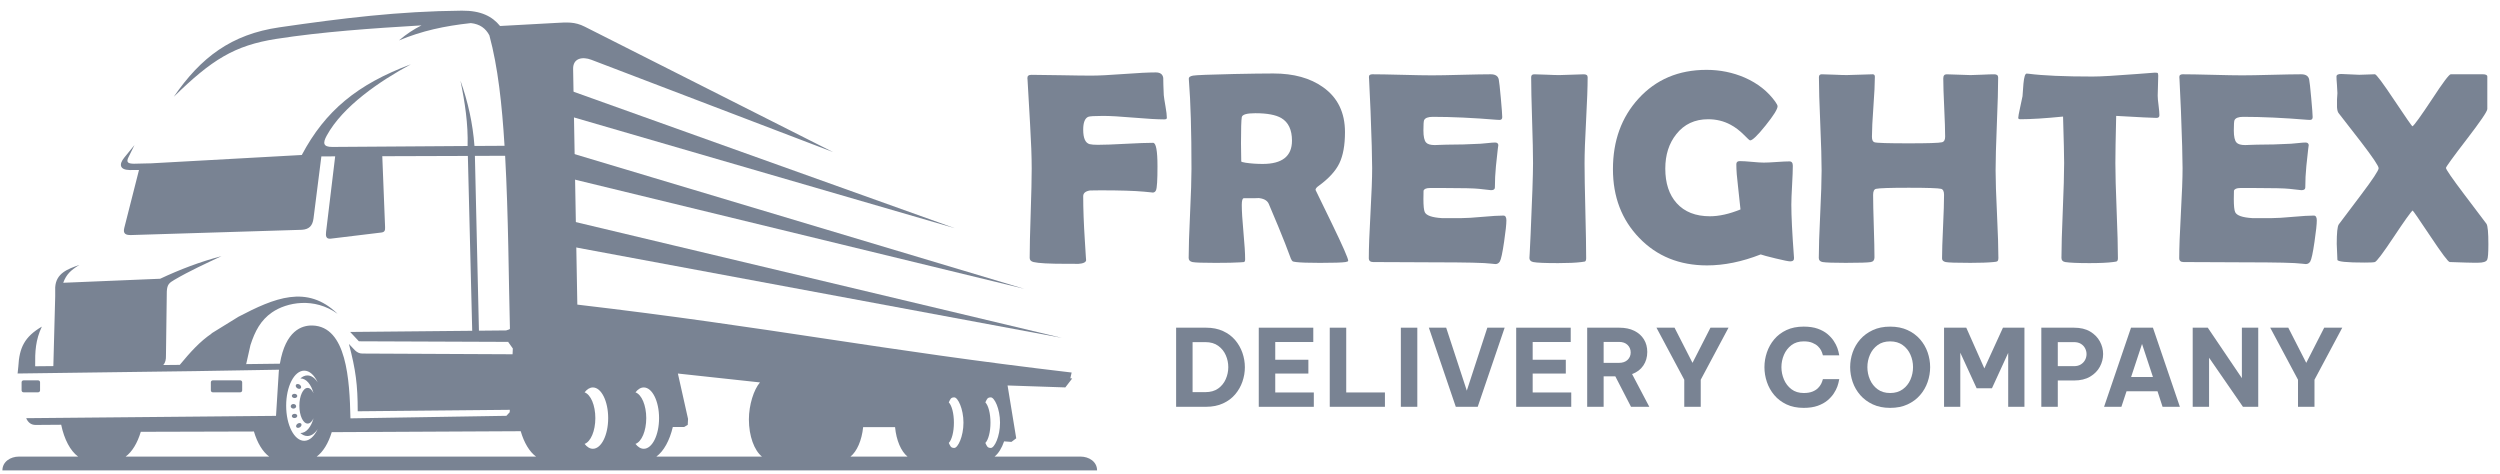 <svg width="174" height="33" viewBox="0 0 174 33" fill="none" xmlns="http://www.w3.org/2000/svg">
<g clip-path="url(#clip0_303_199123)">
<path fill-rule="evenodd" clip-rule="evenodd" d="M18.736 31.779H8.744C9.192 31.451 9.566 30.836 9.799 30.054L17.673 30.032C17.907 30.825 18.283 31.447 18.736 31.779ZM62.296 29.727C62.384 30.652 62.716 31.417 63.163 31.778H59.194C59.643 31.417 59.98 30.653 60.075 29.727H62.296ZM37.31 31.779C36.852 31.445 36.474 30.813 36.242 30.012L23.089 30.078C22.856 30.848 22.485 31.455 22.041 31.779H37.31ZM46.828 29.717C46.608 30.658 46.195 31.405 45.684 31.778H53.031C52.497 31.348 52.123 30.351 52.123 29.19C52.123 28.177 52.467 27.111 52.894 26.616L47.181 25.998C47.417 27.051 47.653 28.104 47.888 29.157C47.88 29.295 47.874 29.434 47.867 29.572C47.784 29.62 47.701 29.669 47.618 29.718H46.828V29.717ZM44.807 26.966C45.395 26.966 45.871 27.921 45.871 29.1C45.871 30.279 45.395 31.235 44.807 31.235C44.594 31.235 44.396 31.11 44.23 30.895C44.656 30.743 44.979 29.998 44.979 29.101C44.979 28.204 44.656 27.459 44.23 27.308C44.396 27.091 44.594 26.966 44.807 26.966ZM41.264 26.966C41.853 26.966 42.329 27.921 42.329 29.1C42.329 30.279 41.853 31.235 41.264 31.235C41.052 31.235 40.854 31.11 40.688 30.895C41.112 30.743 41.436 29.998 41.436 29.101C41.436 28.204 41.113 27.459 40.688 27.308C40.854 27.091 41.052 26.966 41.264 26.966ZM68.963 27.657C69.211 27.657 69.602 28.445 69.602 29.417C69.602 30.39 69.211 31.177 68.963 31.177C68.715 31.177 68.688 31.047 68.581 30.828C68.789 30.616 68.937 30.064 68.937 29.417C68.937 28.77 68.789 28.219 68.581 28.006C68.688 27.786 68.715 27.657 68.963 27.657ZM66.418 27.657C66.666 27.657 67.057 28.445 67.057 29.417C67.057 30.39 66.666 31.177 66.418 31.177C66.17 31.177 66.143 31.047 66.036 30.828C66.244 30.616 66.392 30.064 66.392 29.417C66.392 28.77 66.243 28.219 66.036 28.006C66.143 27.786 66.17 27.657 66.418 27.657ZM14.807 26.473H16.724C16.796 26.473 16.856 26.533 16.856 26.605V27.171C16.856 27.244 16.796 27.304 16.724 27.304H14.807C14.734 27.304 14.675 27.245 14.675 27.171V26.605C14.675 26.533 14.734 26.473 14.807 26.473ZM1.635 26.473H2.656C2.729 26.473 2.788 26.533 2.788 26.605V27.171C2.788 27.244 2.729 27.304 2.656 27.304H1.635C1.563 27.304 1.503 27.245 1.503 27.171V26.605C1.502 26.533 1.563 26.473 1.635 26.473ZM33.334 23.016L35.228 22.998L35.382 22.947V22.944L35.389 22.944L35.447 22.925L35.491 22.881C35.402 19.519 35.388 14.992 35.157 10.843L33.053 10.849L33.334 23.016ZM21.395 26.13C21.668 26.13 21.917 26.312 22.112 26.614C21.881 26.113 21.547 25.797 21.174 25.797C20.48 25.797 19.917 26.89 19.917 28.238C19.917 29.586 20.48 30.68 21.174 30.68C21.547 30.68 21.881 30.364 22.112 29.863C21.917 30.165 21.668 30.347 21.395 30.347C21.22 30.347 21.053 30.271 20.904 30.136C20.911 30.136 20.918 30.137 20.924 30.137C21.315 30.137 21.654 29.719 21.823 29.11C21.718 29.339 21.573 29.48 21.412 29.48C21.094 29.48 20.836 28.925 20.836 28.239C20.836 27.554 21.094 26.998 21.412 26.998C21.573 26.998 21.718 27.14 21.823 27.368C21.655 26.758 21.315 26.341 20.924 26.341C20.918 26.341 20.911 26.341 20.904 26.341C21.053 26.205 21.22 26.13 21.395 26.13ZM20.423 28.118C20.528 28.118 20.613 28.19 20.613 28.279C20.613 28.367 20.528 28.439 20.423 28.439C20.319 28.439 20.234 28.367 20.234 28.279C20.233 28.191 20.318 28.118 20.423 28.118ZM20.516 27.41C20.62 27.419 20.698 27.492 20.69 27.573C20.682 27.654 20.591 27.713 20.487 27.704C20.382 27.695 20.305 27.623 20.312 27.541C20.32 27.461 20.411 27.402 20.516 27.41ZM20.516 29.096C20.62 29.088 20.698 29.015 20.69 28.934C20.682 28.853 20.591 28.794 20.487 28.803C20.382 28.811 20.305 28.884 20.312 28.965C20.32 29.047 20.411 29.105 20.516 29.096ZM20.786 26.738C20.89 26.772 20.968 26.87 20.96 26.957C20.952 27.044 20.861 27.087 20.756 27.053C20.652 27.019 20.575 26.921 20.582 26.834C20.59 26.748 20.681 26.705 20.786 26.738ZM20.812 29.768C20.916 29.735 20.994 29.637 20.986 29.55C20.978 29.464 20.887 29.421 20.783 29.454C20.678 29.488 20.6 29.586 20.608 29.673C20.616 29.759 20.707 29.802 20.812 29.768ZM10.404 11.374L21.005 10.787C22.638 7.711 24.862 5.871 28.597 4.475C26.442 5.638 23.862 7.386 22.739 9.44C22.46 9.95 22.483 10.23 23.124 10.227C26.286 10.211 29.403 10.184 32.545 10.162C32.588 8.644 32.361 7.125 32.046 5.607C32.572 7.088 32.909 8.604 33.023 10.159C33.719 10.154 34.417 10.15 35.116 10.147C34.938 7.269 34.661 4.678 34.061 2.461C33.801 1.969 33.401 1.677 32.773 1.607C30.923 1.809 29.375 2.144 27.767 2.813C28.34 2.332 28.769 2.056 29.337 1.766C25.915 1.969 22.39 2.215 19.239 2.706C16.305 3.162 14.725 4.168 12.096 6.735C13.974 3.996 16.098 2.386 19.452 1.901C23.831 1.266 27.728 0.783 32.144 0.742C33.483 0.731 34.263 1.145 34.804 1.809L38.667 1.597C39.463 1.554 39.997 1.502 40.696 1.855L57.984 10.586L41.16 4.161C40.536 3.923 39.877 4.048 39.889 4.798C39.976 10.383 40.095 15.616 40.182 21.201C53.635 22.777 61.135 24.353 74.586 25.928L74.495 26.331L74.625 26.341C74.466 26.548 74.306 26.757 74.147 26.964C72.807 26.919 71.467 26.874 70.127 26.829C70.328 28.055 70.528 29.28 70.729 30.506C70.618 30.589 70.507 30.672 70.397 30.756L69.885 30.719C69.726 31.186 69.496 31.558 69.223 31.779H75.209C75.782 31.779 76.357 32.124 76.357 32.742C45.316 32.742 31.208 32.742 0.167 32.742C0.167 32.124 0.742 31.779 1.314 31.779H5.437C4.897 31.385 4.468 30.577 4.259 29.563C3.697 29.571 3.032 29.565 2.498 29.576C2.181 29.582 1.959 29.42 1.821 29.105C7.617 29.05 13.414 28.999 19.211 28.944C19.275 27.92 19.339 26.898 19.403 25.874C19.408 25.826 19.413 25.779 19.419 25.732L13.583 25.83L1.225 25.996L1.275 25.516C1.344 24.196 1.707 23.442 2.913 22.732C2.469 23.677 2.435 24.471 2.448 25.492L3.713 25.48L3.842 20.639V20.005C3.897 19.015 4.707 18.728 5.525 18.437C4.905 18.824 4.625 19.085 4.4 19.681L11.147 19.401C12.52 18.756 13.949 18.21 15.417 17.827C14.314 18.348 13.188 18.858 12.135 19.477C11.773 19.689 11.638 19.803 11.61 20.277L11.551 24.739C11.56 25.016 11.51 25.249 11.359 25.406L12.512 25.395C13.24 24.515 13.92 23.759 14.737 23.211L14.706 23.213C15.337 22.823 15.967 22.435 16.598 22.045C19.082 20.749 21.362 19.77 23.495 21.842C21.879 20.671 19.956 21.032 18.927 21.747C18.149 22.287 17.747 23.039 17.431 24.021L17.134 25.342L19.48 25.313C19.872 23.008 21.007 22.635 21.746 22.655C24.127 22.722 24.334 26.432 24.391 29.117C28.009 29.058 31.628 28.999 35.246 28.941C35.322 28.857 35.399 28.774 35.475 28.691L35.484 28.523L24.897 28.625C24.897 26.795 24.76 25.74 24.285 23.94C24.605 24.244 24.787 24.604 25.215 24.607L35.674 24.657L35.693 24.255C35.59 24.11 35.485 23.965 35.382 23.819V23.795L24.98 23.754L24.372 23.104L32.866 23.023L32.563 10.853L26.607 10.872L26.802 15.81C26.814 16.05 26.765 16.154 26.542 16.184C25.37 16.326 24.197 16.468 23.024 16.61C22.684 16.651 22.662 16.415 22.695 16.139L23.328 10.882L22.367 10.886L21.821 15.198C21.755 15.722 21.512 15.962 21.007 15.994C17.155 16.111 12.991 16.243 9.139 16.359C8.774 16.37 8.543 16.287 8.649 15.867L9.674 11.831C9.459 11.832 9.268 11.839 9.031 11.835C8.323 11.823 8.266 11.439 8.649 10.97C8.885 10.679 9.122 10.388 9.359 10.097C9.231 10.357 9.103 10.617 8.975 10.876C8.729 11.326 8.93 11.385 9.322 11.395C9.658 11.392 10.077 11.372 10.413 11.369L10.404 11.374Z" fill="#798393"/>
<path fill-rule="evenodd" clip-rule="evenodd" d="M39.624 6.279L66.456 15.883L39.626 8.08L39.624 6.279Z" fill="#798393"/>
<path fill-rule="evenodd" clip-rule="evenodd" d="M39.438 10.562L71.297 20.104L39.44 12.363L39.438 10.562Z" fill="#798393"/>
<path fill-rule="evenodd" clip-rule="evenodd" d="M39.315 15.277L73.904 23.516L39.316 17.079L39.315 15.277Z" fill="#798393"/>
<path d="M81.213 8.207C81.213 8.275 81.15 8.309 81.027 8.309C80.561 8.309 79.854 8.269 78.907 8.188C77.961 8.107 77.251 8.067 76.779 8.067C76.183 8.067 75.835 8.089 75.736 8.132C75.506 8.237 75.391 8.536 75.391 9.026C75.391 9.616 75.54 9.952 75.839 10.033C75.963 10.063 76.152 10.079 76.407 10.079C76.835 10.079 77.476 10.056 78.331 10.009C79.185 9.963 79.826 9.94 80.254 9.94C80.459 9.94 80.561 10.486 80.561 11.579C80.561 12.529 80.527 13.082 80.459 13.238C80.415 13.349 80.332 13.405 80.207 13.405C80.288 13.405 80.093 13.384 79.621 13.34C78.956 13.279 77.951 13.247 76.603 13.247C76.168 13.247 75.922 13.25 75.866 13.257C75.55 13.306 75.391 13.44 75.391 13.657C75.391 14.539 75.429 15.555 75.503 16.703C75.565 17.74 75.596 18.203 75.596 18.091C75.596 18.252 75.401 18.346 75.01 18.37C75.115 18.364 74.839 18.361 74.181 18.361C73.02 18.361 72.272 18.32 71.936 18.239C71.756 18.196 71.666 18.099 71.666 17.951C71.666 17.261 71.689 16.226 71.736 14.844C71.783 13.462 71.806 12.427 71.806 11.738C71.806 10.917 71.768 9.887 71.694 8.645C71.582 6.726 71.523 5.695 71.517 5.552L71.507 5.441C71.501 5.285 71.594 5.208 71.787 5.208C72.246 5.208 72.94 5.217 73.868 5.236C74.797 5.255 75.493 5.263 75.96 5.263C76.457 5.263 77.203 5.226 78.2 5.152C79.197 5.077 79.943 5.04 80.44 5.04C80.75 5.04 80.924 5.167 80.962 5.422C80.962 5.688 80.974 6.089 80.999 6.623C81.011 6.76 81.052 7.024 81.12 7.415C81.181 7.757 81.213 8.02 81.213 8.207Z" fill="#798393"/>
<path d="M93.835 18.146C93.835 18.189 93.772 18.22 93.649 18.239C93.413 18.276 92.82 18.296 91.869 18.296C91.055 18.296 90.503 18.276 90.211 18.239C90.074 18.22 89.996 18.205 89.978 18.193C89.941 18.174 89.897 18.112 89.847 18.007C89.754 17.764 89.618 17.404 89.437 16.926C89.195 16.305 88.816 15.389 88.301 14.178C88.189 13.936 87.931 13.803 87.527 13.778C87.713 13.791 87.394 13.797 86.568 13.797C86.475 13.797 86.428 13.955 86.428 14.272C86.428 14.695 86.467 15.325 86.544 16.163C86.622 17.001 86.661 17.631 86.661 18.054C86.661 18.159 86.633 18.222 86.577 18.24C86.49 18.246 86.403 18.253 86.316 18.259C85.95 18.284 85.378 18.296 84.603 18.296C83.714 18.296 83.18 18.277 83 18.24C82.82 18.203 82.731 18.106 82.731 17.951C82.731 17.268 82.763 16.237 82.829 14.858C82.894 13.48 82.927 12.446 82.927 11.756C82.927 9.13 82.867 7.081 82.749 5.608L82.74 5.478C82.734 5.372 82.832 5.3 83.034 5.263C83.236 5.226 84.184 5.189 85.879 5.151C87.028 5.127 87.944 5.114 88.627 5.114C90.043 5.114 91.198 5.434 92.092 6.074C93.105 6.794 93.611 7.834 93.611 9.194C93.611 10.101 93.48 10.824 93.22 11.364C92.959 11.905 92.477 12.43 91.776 12.939C91.632 13.038 91.561 13.131 91.561 13.218C91.561 13.212 91.94 13.992 92.698 15.557C93.456 17.121 93.835 17.984 93.835 18.146ZM89.922 9.79C89.922 9.033 89.673 8.508 89.177 8.216C88.791 7.992 88.19 7.88 87.37 7.88C86.78 7.88 86.467 7.97 86.429 8.15C86.391 8.361 86.373 8.97 86.373 9.975C86.373 10.119 86.376 10.329 86.382 10.608C86.388 10.888 86.391 11.096 86.391 11.232C86.391 11.263 86.49 11.295 86.69 11.326C87.068 11.382 87.466 11.41 87.882 11.41C89.242 11.411 89.922 10.871 89.922 9.79Z" fill="#798393"/>
<path d="M104.845 15.342C104.845 15.609 104.792 16.1 104.687 16.814C104.575 17.59 104.475 18.053 104.388 18.201C104.314 18.32 104.211 18.379 104.081 18.379C104.025 18.379 103.932 18.369 103.802 18.351C103.348 18.289 102.026 18.258 99.834 18.258C99.356 18.258 98.645 18.255 97.7 18.248C96.756 18.242 96.048 18.239 95.577 18.239C95.372 18.239 95.269 18.148 95.269 17.969C95.269 17.273 95.308 16.228 95.386 14.834C95.463 13.44 95.502 12.395 95.502 11.7C95.502 10.992 95.465 9.672 95.391 7.741C95.372 7.244 95.338 6.502 95.288 5.515L95.279 5.384C95.266 5.242 95.344 5.17 95.512 5.17C95.971 5.17 96.662 5.183 97.584 5.207C98.506 5.232 99.197 5.244 99.656 5.244C100.11 5.244 100.793 5.232 101.706 5.207C102.618 5.183 103.302 5.17 103.755 5.17C104.078 5.17 104.264 5.291 104.314 5.533C104.345 5.677 104.393 6.11 104.458 6.833C104.523 7.556 104.556 7.996 104.556 8.151C104.556 8.282 104.494 8.346 104.37 8.346C104.333 8.346 104.268 8.343 104.175 8.337C102.523 8.201 101.038 8.132 99.722 8.132C99.393 8.132 99.191 8.21 99.117 8.365C99.086 8.439 99.07 8.678 99.07 9.082C99.07 9.505 99.132 9.784 99.256 9.92C99.361 10.038 99.563 10.097 99.861 10.097C99.923 10.097 100.044 10.093 100.225 10.083C100.404 10.074 100.554 10.069 100.672 10.069C101.454 10.069 102.246 10.048 103.047 10.004C103.116 9.998 103.287 9.983 103.56 9.957C103.771 9.933 103.939 9.92 104.063 9.92C104.212 9.92 104.286 9.991 104.286 10.135C104.286 10.004 104.23 10.479 104.118 11.559C104.069 12.057 104.044 12.553 104.044 13.05C104.044 13.174 103.954 13.236 103.774 13.236L102.936 13.143C102.582 13.105 101.775 13.086 100.514 13.086H99.527C99.272 13.086 99.123 13.148 99.079 13.272C99.073 13.303 99.07 13.496 99.07 13.85C99.07 14.321 99.101 14.626 99.163 14.762C99.269 14.998 99.666 15.138 100.355 15.181C100.343 15.181 100.796 15.181 101.715 15.181C102.045 15.181 102.534 15.152 103.182 15.092C103.831 15.034 104.317 15.004 104.64 15.004C104.777 15.007 104.845 15.118 104.845 15.342Z" fill="#798393"/>
<path d="M110.285 11.355C110.285 12.088 110.304 13.19 110.341 14.662C110.378 16.134 110.397 17.236 110.397 17.969C110.397 18.093 110.369 18.171 110.313 18.202C110.301 18.208 110.22 18.221 110.071 18.239C109.667 18.289 109.127 18.313 108.45 18.313C107.544 18.313 106.966 18.289 106.717 18.239C106.537 18.202 106.447 18.105 106.447 17.95C106.447 18.05 106.475 17.503 106.531 16.311C106.643 13.796 106.699 12.144 106.699 11.355C106.699 10.691 106.677 9.695 106.634 8.366C106.591 7.037 106.569 6.04 106.569 5.376C106.569 5.239 106.64 5.171 106.784 5.171C106.976 5.171 107.267 5.18 107.654 5.199C108.042 5.218 108.333 5.226 108.525 5.226C108.717 5.226 109.002 5.217 109.378 5.199C109.754 5.18 110.037 5.171 110.23 5.171C110.41 5.171 110.5 5.239 110.5 5.376C110.5 6.04 110.464 7.037 110.393 8.366C110.32 9.694 110.285 10.691 110.285 11.355Z" fill="#798393"/>
<path d="M124.863 17.941C124.876 18.108 124.789 18.192 124.603 18.192C124.485 18.192 124.145 18.124 123.583 17.987C123.021 17.851 122.675 17.758 122.544 17.708C121.246 18.217 120.001 18.472 118.809 18.472C116.89 18.472 115.315 17.832 114.086 16.553C112.869 15.292 112.261 13.699 112.261 11.774C112.261 9.806 112.85 8.173 114.031 6.874C115.248 5.533 116.828 4.862 118.772 4.862C119.716 4.862 120.604 5.043 121.437 5.403C122.337 5.8 123.045 6.359 123.56 7.079C123.666 7.228 123.719 7.334 123.719 7.396C123.719 7.595 123.441 8.04 122.885 8.733C122.33 9.426 121.971 9.772 121.809 9.772C121.772 9.772 121.629 9.644 121.381 9.389C121.077 9.085 120.766 8.849 120.45 8.682C119.978 8.427 119.456 8.299 118.885 8.299C117.953 8.299 117.214 8.647 116.667 9.343C116.158 9.982 115.904 10.78 115.904 11.736C115.904 12.749 116.167 13.55 116.695 14.139C117.241 14.748 118.015 15.052 119.014 15.052C119.648 15.052 120.356 14.894 121.138 14.577C121.119 14.372 121.064 13.851 120.97 13.012C120.89 12.366 120.849 11.845 120.849 11.447C120.849 11.329 120.89 11.258 120.97 11.233C121.001 11.22 121.051 11.214 121.119 11.214C121.299 11.214 121.571 11.231 121.935 11.265C122.298 11.299 122.573 11.317 122.759 11.317C122.957 11.317 123.256 11.303 123.653 11.275C124.05 11.247 124.349 11.233 124.547 11.233C124.703 11.233 124.78 11.335 124.78 11.54C124.78 11.838 124.763 12.289 124.729 12.89C124.695 13.493 124.677 13.943 124.677 14.241C124.677 15.042 124.737 16.24 124.855 17.836L124.863 17.941Z" fill="#798393"/>
<path d="M139.088 17.95C139.088 18.08 139.061 18.161 139.004 18.192C138.98 18.21 138.893 18.226 138.744 18.239C138.365 18.276 137.831 18.295 137.142 18.295C136.167 18.295 135.594 18.276 135.423 18.239C135.252 18.201 135.167 18.118 135.167 17.987C135.167 17.496 135.19 16.759 135.237 15.775C135.283 14.791 135.306 14.053 135.306 13.562C135.306 13.32 135.238 13.18 135.101 13.143C134.89 13.093 134.139 13.068 132.847 13.068C131.549 13.068 130.791 13.093 130.574 13.143C130.437 13.174 130.369 13.314 130.369 13.562C130.369 14.047 130.385 14.772 130.416 15.737C130.447 16.703 130.463 17.428 130.463 17.913C130.463 18.099 130.379 18.208 130.211 18.239C130.012 18.276 129.429 18.295 128.46 18.295C127.622 18.295 127.087 18.276 126.858 18.239C126.677 18.208 126.588 18.111 126.588 17.95C126.588 17.279 126.62 16.267 126.686 14.913C126.751 13.56 126.784 12.544 126.784 11.867C126.784 11.147 126.753 10.065 126.691 8.621C126.628 7.177 126.597 6.095 126.597 5.375C126.597 5.238 126.662 5.17 126.793 5.17C126.985 5.17 127.276 5.179 127.664 5.198C128.052 5.217 128.342 5.225 128.534 5.225C128.733 5.225 129.033 5.216 129.434 5.198C129.834 5.179 130.133 5.17 130.333 5.17C130.438 5.17 130.491 5.226 130.491 5.338C130.491 5.803 130.457 6.501 130.389 7.429C130.321 8.358 130.287 9.054 130.287 9.52C130.287 9.738 130.346 9.865 130.464 9.902C130.626 9.952 131.42 9.976 132.849 9.976C134.178 9.976 134.948 9.952 135.159 9.902C135.308 9.865 135.382 9.737 135.382 9.52C135.382 9.073 135.36 8.398 135.317 7.495C135.274 6.592 135.252 5.913 135.252 5.46C135.252 5.267 135.33 5.171 135.485 5.171C135.665 5.171 135.94 5.18 136.309 5.198C136.679 5.217 136.957 5.226 137.143 5.226C137.323 5.226 137.598 5.217 137.967 5.198C138.337 5.179 138.615 5.171 138.801 5.171C138.981 5.171 139.071 5.245 139.071 5.394C139.071 6.108 139.042 7.185 138.982 8.626C138.923 10.067 138.894 11.147 138.894 11.867C138.894 12.544 138.926 13.56 138.992 14.913C139.056 16.267 139.088 17.279 139.088 17.95Z" fill="#798393"/>
<path d="M150.295 8.02C150.295 8.145 150.226 8.206 150.089 8.206C149.854 8.206 148.919 8.16 147.286 8.066C147.249 9.637 147.23 10.734 147.23 11.354C147.23 12.087 147.259 13.189 147.318 14.662C147.378 16.133 147.407 17.236 147.407 17.969C147.407 18.087 147.379 18.161 147.323 18.192C147.304 18.205 147.218 18.22 147.063 18.239C146.69 18.288 146.144 18.313 145.423 18.313C144.622 18.313 144.06 18.288 143.737 18.239C143.563 18.208 143.477 18.111 143.477 17.95C143.477 17.217 143.508 16.118 143.57 14.652C143.632 13.187 143.664 12.087 143.664 11.354C143.664 10.87 143.639 9.789 143.589 8.113C142.347 8.237 141.357 8.299 140.618 8.299C140.518 8.299 140.469 8.268 140.469 8.206C140.469 8.125 140.512 7.886 140.599 7.488C140.698 7.054 140.754 6.789 140.767 6.697C140.785 6.405 140.808 6.113 140.832 5.821C140.876 5.356 140.95 5.122 141.055 5.122C141.068 5.122 141.111 5.126 141.186 5.132C142.192 5.262 143.679 5.327 145.648 5.327C146.207 5.327 147.237 5.268 148.741 5.15C149.548 5.088 149.955 5.057 149.961 5.057C150.086 5.057 150.157 5.065 150.176 5.08C150.195 5.095 150.207 5.156 150.213 5.261C150.213 5.429 150.207 5.661 150.195 5.96C150.182 6.289 150.176 6.522 150.176 6.659C150.176 6.814 150.196 7.043 150.237 7.343C150.275 7.647 150.295 7.871 150.295 8.02Z" fill="#798393"/>
<path d="M161.249 15.342C161.249 15.609 161.196 16.1 161.091 16.814C160.98 17.59 160.88 18.053 160.793 18.201C160.718 18.32 160.615 18.379 160.486 18.379C160.429 18.379 160.337 18.369 160.206 18.351C159.753 18.289 158.43 18.258 156.238 18.258C155.76 18.258 155.049 18.255 154.105 18.248C153.16 18.242 152.453 18.239 151.981 18.239C151.776 18.239 151.674 18.148 151.674 17.969C151.674 17.273 151.713 16.228 151.79 14.834C151.868 13.44 151.907 12.395 151.907 11.7C151.907 10.992 151.869 9.672 151.795 7.741C151.777 7.244 151.742 6.502 151.693 5.515L151.683 5.384C151.671 5.242 151.748 5.17 151.916 5.17C152.375 5.17 153.066 5.183 153.988 5.207C154.911 5.232 155.602 5.244 156.061 5.244C156.514 5.244 157.197 5.232 158.11 5.207C159.023 5.183 159.706 5.17 160.159 5.17C160.482 5.17 160.668 5.291 160.718 5.533C160.749 5.677 160.797 6.11 160.862 6.833C160.927 7.556 160.961 7.996 160.961 8.151C160.961 8.282 160.899 8.346 160.775 8.346C160.737 8.346 160.672 8.343 160.579 8.337C158.927 8.201 157.443 8.132 156.126 8.132C155.797 8.132 155.595 8.21 155.521 8.365C155.49 8.439 155.474 8.678 155.474 9.082C155.474 9.505 155.536 9.784 155.66 9.92C155.765 10.038 155.967 10.097 156.266 10.097C156.327 10.097 156.449 10.093 156.629 10.083C156.809 10.074 156.958 10.069 157.076 10.069C157.858 10.069 158.651 10.048 159.452 10.004C159.52 9.998 159.691 9.983 159.964 9.957C160.175 9.933 160.342 9.92 160.467 9.92C160.615 9.92 160.69 9.991 160.69 10.135C160.69 10.004 160.634 10.479 160.522 11.559C160.472 12.057 160.448 12.553 160.448 13.05C160.448 13.174 160.357 13.236 160.178 13.236L159.339 13.143C158.986 13.105 158.178 13.086 156.917 13.086H155.93C155.675 13.086 155.526 13.148 155.483 13.272C155.477 13.303 155.473 13.496 155.473 13.85C155.473 14.321 155.504 14.626 155.567 14.762C155.672 14.998 156.069 15.138 156.759 15.181C156.746 15.181 157.2 15.181 158.119 15.181C158.448 15.181 158.936 15.152 159.586 15.092C160.235 15.034 160.721 15.004 161.044 15.004C161.181 15.007 161.249 15.118 161.249 15.342Z" fill="#798393"/>
<path d="M173.191 16.999C173.191 17.608 173.164 17.968 173.107 18.08C173.039 18.217 172.828 18.285 172.474 18.285C172.418 18.285 172.294 18.285 172.101 18.285C171.915 18.278 171.758 18.275 171.631 18.275C171.504 18.275 171.315 18.269 171.063 18.256C170.811 18.244 170.623 18.237 170.499 18.237C170.399 18.237 169.953 17.641 169.158 16.449C168.363 15.257 167.95 14.658 167.919 14.651C167.788 14.757 167.341 15.384 166.577 16.533C165.844 17.633 165.416 18.2 165.291 18.238C165.204 18.263 164.972 18.275 164.593 18.275C163.32 18.275 162.683 18.21 162.683 18.08C162.683 17.949 162.675 17.763 162.66 17.521C162.644 17.279 162.637 17.099 162.637 16.98C162.637 16.21 162.684 15.757 162.777 15.62C162.783 15.614 163.295 14.934 164.314 13.58C165.139 12.487 165.553 11.864 165.553 11.708C165.553 11.553 165.139 10.938 164.314 9.864C163.792 9.2 163.274 8.532 162.758 7.861C162.702 7.781 162.668 7.647 162.656 7.461C162.65 7.33 162.65 7.154 162.656 6.93C162.675 6.663 162.684 6.514 162.684 6.482C162.684 6.358 162.673 6.166 162.652 5.905C162.629 5.644 162.619 5.451 162.619 5.327C162.619 5.209 162.728 5.149 162.945 5.149C163.088 5.149 163.299 5.159 163.579 5.177C163.858 5.195 164.066 5.205 164.202 5.205C164.327 5.205 164.509 5.198 164.752 5.187C164.994 5.175 165.174 5.168 165.292 5.168C165.391 5.168 165.843 5.772 166.647 6.98C167.452 8.187 167.872 8.791 167.909 8.791C168.033 8.717 168.489 8.084 169.279 6.891C170.03 5.742 170.462 5.168 170.574 5.168H172.791C173.008 5.168 173.117 5.221 173.117 5.326V7.589C173.117 7.751 172.637 8.455 171.678 9.703C170.718 10.952 170.239 11.613 170.239 11.687C170.239 11.792 170.661 12.404 171.505 13.522C172.499 14.832 173.017 15.518 173.061 15.581C173.148 15.72 173.191 16.193 173.191 16.999Z" fill="#798393"/>
<path d="M81.858 28.313V22.807H83.942C84.388 22.807 84.782 22.885 85.121 23.041C85.461 23.197 85.743 23.407 85.966 23.669C86.189 23.932 86.358 24.227 86.472 24.555C86.586 24.883 86.643 25.218 86.643 25.56C86.643 25.902 86.586 26.236 86.472 26.564C86.358 26.892 86.189 27.187 85.966 27.45C85.743 27.713 85.461 27.923 85.121 28.078C84.782 28.234 84.388 28.313 83.942 28.313H81.858ZM83.89 23.811H83.004V27.293H83.89C84.251 27.293 84.55 27.209 84.786 27.04C85.022 26.871 85.198 26.653 85.314 26.385C85.431 26.118 85.489 25.84 85.489 25.552C85.489 25.265 85.431 24.987 85.314 24.722C85.198 24.457 85.022 24.239 84.786 24.068C84.55 23.897 84.252 23.811 83.89 23.811Z" fill="#798393"/>
<path d="M87.61 28.313V22.807H91.405V23.804H88.757V25.039H91.063V25.999H88.757V27.316H91.442V28.314H87.61V28.313Z" fill="#798393"/>
<path d="M92.551 28.313V22.807H93.697V27.315H96.391V28.313H92.551Z" fill="#798393"/>
<path d="M97.499 28.313V22.807H98.645V28.313H97.499Z" fill="#798393"/>
<path d="M101.323 28.313L99.448 22.807H100.654L102.09 27.19L103.518 22.807H104.724L102.849 28.313H101.323Z" fill="#798393"/>
<path d="M105.527 28.313V22.807H109.322V23.804H106.674V25.039H108.98V25.999H106.674V27.316H109.359V28.314H105.527V28.313Z" fill="#798393"/>
<path d="M110.468 28.313V22.807H112.7C113.107 22.807 113.455 22.879 113.746 23.023C114.036 23.167 114.259 23.365 114.415 23.618C114.571 23.871 114.65 24.163 114.65 24.496C114.65 24.858 114.558 25.174 114.374 25.444C114.191 25.715 113.93 25.912 113.593 26.035L114.791 28.312H113.518L112.425 26.191H111.613V28.312H110.468V28.313ZM112.685 23.797H111.613V25.255H112.685C112.938 25.255 113.136 25.185 113.28 25.047C113.424 24.908 113.496 24.736 113.496 24.533C113.496 24.325 113.424 24.15 113.28 24.008C113.136 23.867 112.938 23.797 112.685 23.797Z" fill="#798393"/>
<path d="M117.225 28.313V26.43L115.29 22.807H116.548L117.798 25.255L119.048 22.807H120.305L118.371 26.43V28.313H117.225Z" fill="#798393"/>
<path d="M125.536 28.388C125.079 28.388 124.681 28.307 124.341 28.146C124.002 27.985 123.717 27.769 123.489 27.498C123.261 27.228 123.09 26.925 122.976 26.587C122.862 26.25 122.805 25.905 122.805 25.553C122.805 25.205 122.862 24.863 122.976 24.526C123.09 24.189 123.261 23.885 123.489 23.614C123.717 23.344 124.002 23.13 124.341 22.971C124.681 22.812 125.079 22.732 125.536 22.732C125.918 22.732 126.244 22.781 126.514 22.877C126.785 22.974 127.01 23.098 127.191 23.249C127.372 23.401 127.518 23.562 127.63 23.733C127.742 23.904 127.825 24.065 127.879 24.217C127.934 24.368 127.978 24.54 128.013 24.733H126.875C126.84 24.6 126.798 24.484 126.748 24.388C126.698 24.291 126.626 24.195 126.529 24.101C126.432 24.007 126.303 23.926 126.142 23.86C125.98 23.792 125.781 23.759 125.543 23.759C125.201 23.759 124.914 23.847 124.683 24.023C124.453 24.2 124.279 24.424 124.162 24.697C124.046 24.97 123.987 25.255 123.987 25.553C123.987 25.85 124.046 26.137 124.162 26.412C124.279 26.688 124.453 26.913 124.683 27.089C124.913 27.265 125.2 27.354 125.543 27.354C125.781 27.354 125.98 27.321 126.142 27.257C126.303 27.193 126.432 27.112 126.529 27.015C126.626 26.918 126.699 26.822 126.748 26.724C126.798 26.628 126.84 26.515 126.875 26.386H128.013C127.978 26.579 127.934 26.751 127.879 26.902C127.825 27.054 127.742 27.215 127.63 27.386C127.518 27.557 127.372 27.718 127.191 27.87C127.01 28.021 126.784 28.145 126.514 28.242C126.243 28.339 125.917 28.388 125.536 28.388Z" fill="#798393"/>
<path d="M131.555 28.388C131.098 28.388 130.697 28.308 130.349 28.146C130.002 27.985 129.71 27.769 129.474 27.499C129.239 27.228 129.063 26.925 128.946 26.588C128.83 26.25 128.771 25.905 128.771 25.553C128.771 25.201 128.83 24.857 128.946 24.522C129.063 24.188 129.239 23.886 129.474 23.618C129.71 23.351 130.002 23.136 130.349 22.975C130.696 22.813 131.098 22.733 131.555 22.733C132.016 22.733 132.42 22.814 132.767 22.975C133.115 23.136 133.405 23.351 133.638 23.618C133.871 23.886 134.046 24.188 134.163 24.522C134.279 24.857 134.338 25.201 134.338 25.553C134.338 25.905 134.279 26.25 134.163 26.588C134.047 26.925 133.872 27.229 133.638 27.499C133.405 27.769 133.115 27.985 132.767 28.146C132.421 28.308 132.016 28.388 131.555 28.388ZM131.555 27.354C131.902 27.354 132.194 27.267 132.432 27.093C132.671 26.92 132.849 26.695 132.968 26.42C133.087 26.144 133.147 25.855 133.147 25.553C133.147 25.251 133.088 24.962 132.968 24.69C132.85 24.417 132.671 24.194 132.432 24.02C132.194 23.847 131.901 23.76 131.555 23.76C131.207 23.76 130.916 23.847 130.681 24.02C130.445 24.194 130.268 24.417 130.149 24.69C130.03 24.963 129.97 25.251 129.97 25.553C129.97 25.855 130.029 26.144 130.149 26.42C130.268 26.695 130.445 26.919 130.681 27.093C130.916 27.267 131.207 27.354 131.555 27.354Z" fill="#798393"/>
<path d="M135.306 28.313V22.807H136.853L138.111 25.641L139.406 22.807H140.901V28.313H139.77V24.562L138.639 27.025H137.575L136.437 24.547V28.312H135.306V28.313Z" fill="#798393"/>
<path d="M142.076 28.313V22.807H144.346C144.797 22.807 145.173 22.896 145.473 23.074C145.773 23.253 145.998 23.483 146.15 23.762C146.301 24.042 146.377 24.334 146.377 24.637C146.377 24.949 146.301 25.245 146.15 25.526C145.998 25.806 145.773 26.035 145.473 26.214C145.173 26.393 144.797 26.482 144.346 26.482H143.222V28.312H142.076V28.313ZM144.346 23.811H143.222V25.485H144.346C144.539 25.485 144.7 25.444 144.829 25.363C144.958 25.281 145.056 25.177 145.123 25.05C145.19 24.923 145.223 24.789 145.223 24.645C145.223 24.506 145.19 24.372 145.123 24.242C145.056 24.113 144.958 24.009 144.829 23.93C144.7 23.852 144.539 23.811 144.346 23.811Z" fill="#798393"/>
<path d="M146.443 28.313L148.319 22.807H149.844L151.719 28.313H150.514L150.164 27.234H148.006L147.649 28.313H146.443ZM148.326 26.237H149.844L149.085 23.938L148.326 26.237Z" fill="#798393"/>
<path d="M152.612 28.313V22.807H153.661L156.035 26.319V22.807H157.173V28.313H156.109L153.751 24.897V28.313H152.612Z" fill="#798393"/>
<path d="M159.941 28.313V26.43L158.007 22.807H159.265L160.515 25.255L161.764 22.807H163.022L161.088 26.43V28.313H159.941Z" fill="#798393"/>
</g>
<defs>
<clipPath id="clip0_303_199123">
<rect width="173.022" height="32" fill="white" transform="translate(0.169 0.742)"/>
</clipPath>
</defs>
</svg>
